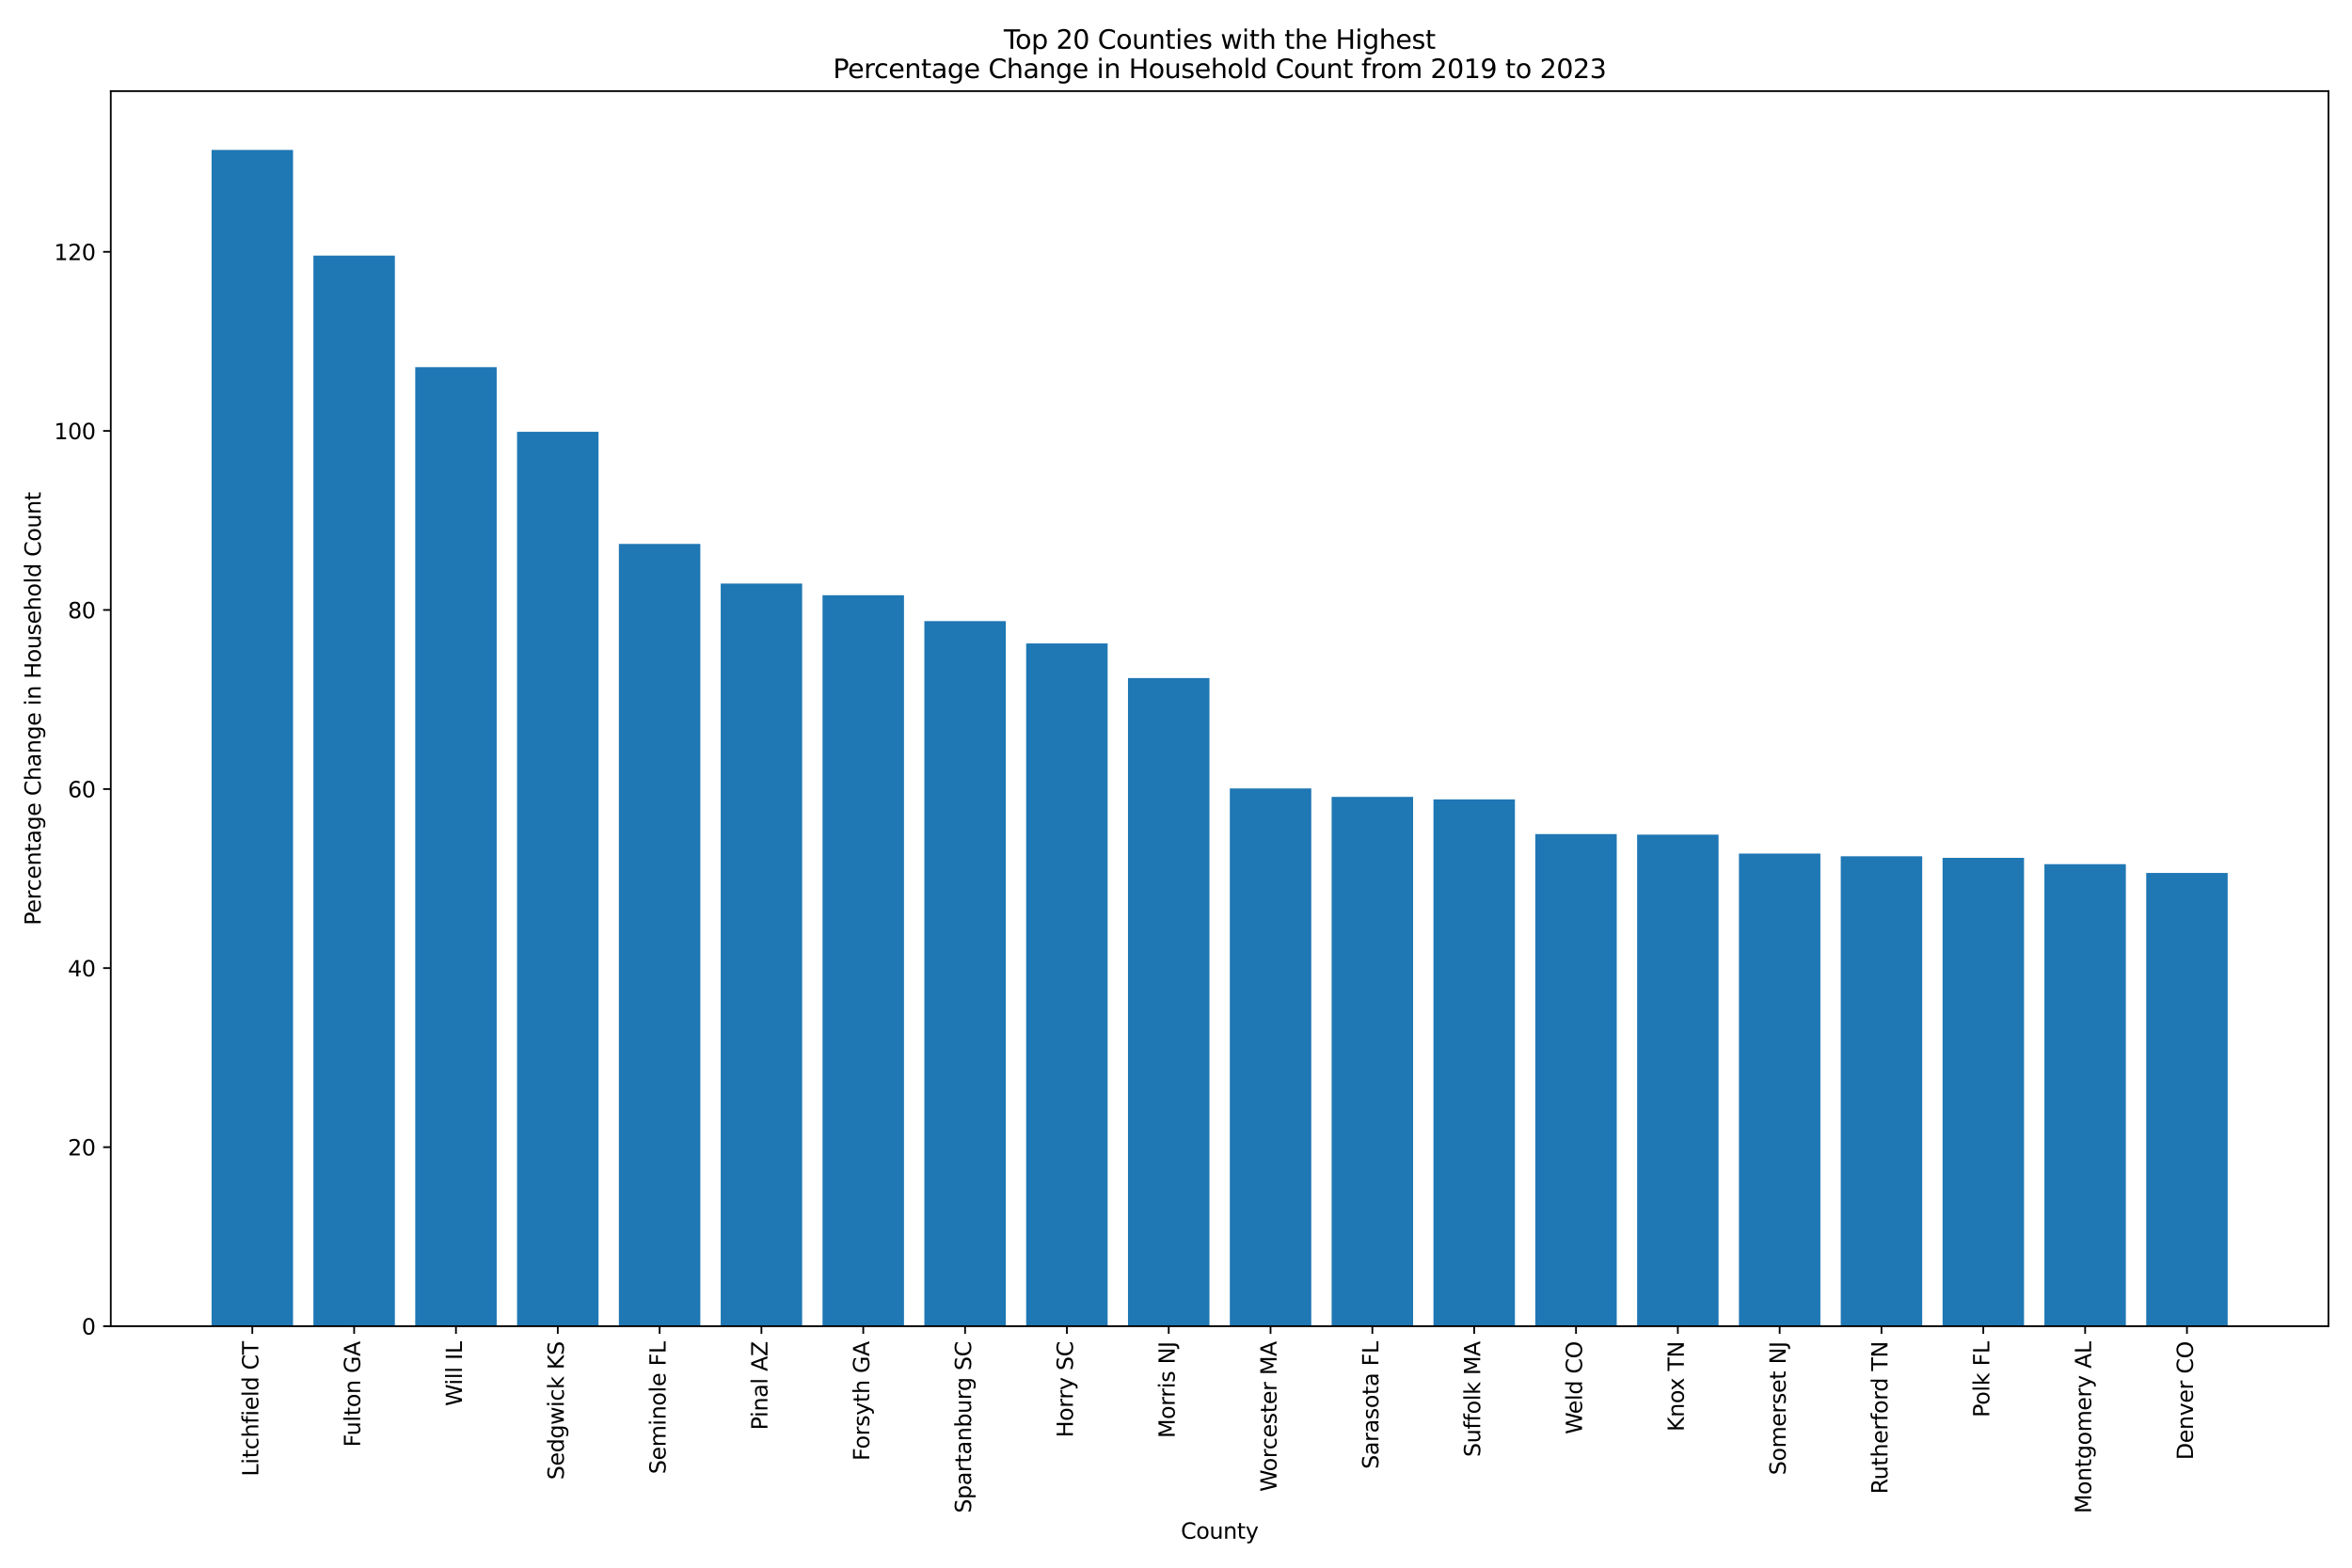 <?xml version="1.0" encoding="utf-8" standalone="no"?>
<!DOCTYPE svg PUBLIC "-//W3C//DTD SVG 1.1//EN"
  "http://www.w3.org/Graphics/SVG/1.1/DTD/svg11.dtd">
<svg xmlns:xlink="http://www.w3.org/1999/xlink" width="1080pt" height="720pt" viewBox="0 0 1080 720" xmlns="http://www.w3.org/2000/svg" version="1.1">
 <defs>
  <style type="text/css">*{stroke-linejoin: round; stroke-linecap: butt}</style>
 </defs>
 <g id="figure_1">
  <g id="patch_1">
   <path d="M 0 720 
L 1080 720 
L 1080 0 
L 0 0 
z
" style="fill: #ffffff"/>
  </g>
  <g id="axes_1">
   <g id="patch_2">
    <path d="M 50.87 609.1 
L 1069.2 609.1 
L 1069.2 41.856 
L 50.87 41.856 
z
" style="fill: #ffffff"/>
   </g>
   <g id="patch_3">
    <path d="M 97.158 609.1 
L 134.562 609.1 
L 134.562 68.868 
L 97.158 68.868 
z
" clip-path="url(#pe315d74589)" style="fill: #1f77b4"/>
   </g>
   <g id="patch_4">
    <path d="M 143.913 609.1 
L 181.317 609.1 
L 181.317 117.391 
L 143.913 117.391 
z
" clip-path="url(#pe315d74589)" style="fill: #1f77b4"/>
   </g>
   <g id="patch_5">
    <path d="M 190.668 609.1 
L 228.073 609.1 
L 228.073 168.632 
L 190.668 168.632 
z
" clip-path="url(#pe315d74589)" style="fill: #1f77b4"/>
   </g>
   <g id="patch_6">
    <path d="M 237.424 609.1 
L 274.828 609.1 
L 274.828 198.33 
L 237.424 198.33 
z
" clip-path="url(#pe315d74589)" style="fill: #1f77b4"/>
   </g>
   <g id="patch_7">
    <path d="M 284.179 609.1 
L 321.583 609.1 
L 321.583 249.808 
L 284.179 249.808 
z
" clip-path="url(#pe315d74589)" style="fill: #1f77b4"/>
   </g>
   <g id="patch_8">
    <path d="M 330.934 609.1 
L 368.338 609.1 
L 368.338 268.024 
L 330.934 268.024 
z
" clip-path="url(#pe315d74589)" style="fill: #1f77b4"/>
   </g>
   <g id="patch_9">
    <path d="M 377.689 609.1 
L 415.094 609.1 
L 415.094 273.37 
L 377.689 273.37 
z
" clip-path="url(#pe315d74589)" style="fill: #1f77b4"/>
   </g>
   <g id="patch_10">
    <path d="M 424.445 609.1 
L 461.849 609.1 
L 461.849 285.271 
L 424.445 285.271 
z
" clip-path="url(#pe315d74589)" style="fill: #1f77b4"/>
   </g>
   <g id="patch_11">
    <path d="M 471.2 609.1 
L 508.604 609.1 
L 508.604 295.519 
L 471.2 295.519 
z
" clip-path="url(#pe315d74589)" style="fill: #1f77b4"/>
   </g>
   <g id="patch_12">
    <path d="M 517.955 609.1 
L 555.359 609.1 
L 555.359 311.411 
L 517.955 311.411 
z
" clip-path="url(#pe315d74589)" style="fill: #1f77b4"/>
   </g>
   <g id="patch_13">
    <path d="M 564.711 609.1 
L 602.115 609.1 
L 602.115 362.107 
L 564.711 362.107 
z
" clip-path="url(#pe315d74589)" style="fill: #1f77b4"/>
   </g>
   <g id="patch_14">
    <path d="M 611.466 609.1 
L 648.87 609.1 
L 648.87 365.989 
L 611.466 365.989 
z
" clip-path="url(#pe315d74589)" style="fill: #1f77b4"/>
   </g>
   <g id="patch_15">
    <path d="M 658.221 609.1 
L 695.625 609.1 
L 695.625 367.143 
L 658.221 367.143 
z
" clip-path="url(#pe315d74589)" style="fill: #1f77b4"/>
   </g>
   <g id="patch_16">
    <path d="M 704.976 609.1 
L 742.381 609.1 
L 742.381 383.069 
L 704.976 383.069 
z
" clip-path="url(#pe315d74589)" style="fill: #1f77b4"/>
   </g>
   <g id="patch_17">
    <path d="M 751.732 609.1 
L 789.136 609.1 
L 789.136 383.336 
L 751.732 383.336 
z
" clip-path="url(#pe315d74589)" style="fill: #1f77b4"/>
   </g>
   <g id="patch_18">
    <path d="M 798.487 609.1 
L 835.891 609.1 
L 835.891 392.019 
L 798.487 392.019 
z
" clip-path="url(#pe315d74589)" style="fill: #1f77b4"/>
   </g>
   <g id="patch_19">
    <path d="M 845.242 609.1 
L 882.646 609.1 
L 882.646 393.271 
L 845.242 393.271 
z
" clip-path="url(#pe315d74589)" style="fill: #1f77b4"/>
   </g>
   <g id="patch_20">
    <path d="M 891.997 609.1 
L 929.402 609.1 
L 929.402 393.987 
L 891.997 393.987 
z
" clip-path="url(#pe315d74589)" style="fill: #1f77b4"/>
   </g>
   <g id="patch_21">
    <path d="M 938.753 609.1 
L 976.157 609.1 
L 976.157 396.89 
L 938.753 396.89 
z
" clip-path="url(#pe315d74589)" style="fill: #1f77b4"/>
   </g>
   <g id="patch_22">
    <path d="M 985.508 609.1 
L 1022.912 609.1 
L 1022.912 400.925 
L 985.508 400.925 
z
" clip-path="url(#pe315d74589)" style="fill: #1f77b4"/>
   </g>
   <g id="matplotlib.axis_1">
    <g id="xtick_1">
     <g id="line2d_1">
      <defs>
       <path id="m02a073039f" d="M 0 0 
L 0 3.5 
" style="stroke: #000000; stroke-width: 0.8"/>
      </defs>
      <g>
       <use xlink:href="#m02a073039f" x="115.86" y="609.1" style="stroke: #000000; stroke-width: 0.8"/>
      </g>
     </g>
     <g id="text_1">
      <!-- Litchfield CT -->
      <g transform="translate(118.619 678.053) rotate(-90) scale(0.1 -0.1)">
       <defs>
        <path id="DejaVuSans-4c" d="M 628 4666 
L 1259 4666 
L 1259 531 
L 3531 531 
L 3531 0 
L 628 0 
L 628 4666 
z
" transform="scale(0.016)"/>
        <path id="DejaVuSans-69" d="M 603 3500 
L 1178 3500 
L 1178 0 
L 603 0 
L 603 3500 
z
M 603 4863 
L 1178 4863 
L 1178 4134 
L 603 4134 
L 603 4863 
z
" transform="scale(0.016)"/>
        <path id="DejaVuSans-74" d="M 1172 4494 
L 1172 3500 
L 2356 3500 
L 2356 3053 
L 1172 3053 
L 1172 1153 
Q 1172 725 1289 603 
Q 1406 481 1766 481 
L 2356 481 
L 2356 0 
L 1766 0 
Q 1100 0 847 248 
Q 594 497 594 1153 
L 594 3053 
L 172 3053 
L 172 3500 
L 594 3500 
L 594 4494 
L 1172 4494 
z
" transform="scale(0.016)"/>
        <path id="DejaVuSans-63" d="M 3122 3366 
L 3122 2828 
Q 2878 2963 2633 3030 
Q 2388 3097 2138 3097 
Q 1578 3097 1268 2742 
Q 959 2388 959 1747 
Q 959 1106 1268 751 
Q 1578 397 2138 397 
Q 2388 397 2633 464 
Q 2878 531 3122 666 
L 3122 134 
Q 2881 22 2623 -34 
Q 2366 -91 2075 -91 
Q 1284 -91 818 406 
Q 353 903 353 1747 
Q 353 2603 823 3093 
Q 1294 3584 2113 3584 
Q 2378 3584 2631 3529 
Q 2884 3475 3122 3366 
z
" transform="scale(0.016)"/>
        <path id="DejaVuSans-68" d="M 3513 2113 
L 3513 0 
L 2938 0 
L 2938 2094 
Q 2938 2591 2744 2837 
Q 2550 3084 2163 3084 
Q 1697 3084 1428 2787 
Q 1159 2491 1159 1978 
L 1159 0 
L 581 0 
L 581 4863 
L 1159 4863 
L 1159 2956 
Q 1366 3272 1645 3428 
Q 1925 3584 2291 3584 
Q 2894 3584 3203 3211 
Q 3513 2838 3513 2113 
z
" transform="scale(0.016)"/>
        <path id="DejaVuSans-66" d="M 2375 4863 
L 2375 4384 
L 1825 4384 
Q 1516 4384 1395 4259 
Q 1275 4134 1275 3809 
L 1275 3500 
L 2222 3500 
L 2222 3053 
L 1275 3053 
L 1275 0 
L 697 0 
L 697 3053 
L 147 3053 
L 147 3500 
L 697 3500 
L 697 3744 
Q 697 4328 969 4595 
Q 1241 4863 1831 4863 
L 2375 4863 
z
" transform="scale(0.016)"/>
        <path id="DejaVuSans-65" d="M 3597 1894 
L 3597 1613 
L 953 1613 
Q 991 1019 1311 708 
Q 1631 397 2203 397 
Q 2534 397 2845 478 
Q 3156 559 3463 722 
L 3463 178 
Q 3153 47 2828 -22 
Q 2503 -91 2169 -91 
Q 1331 -91 842 396 
Q 353 884 353 1716 
Q 353 2575 817 3079 
Q 1281 3584 2069 3584 
Q 2775 3584 3186 3129 
Q 3597 2675 3597 1894 
z
M 3022 2063 
Q 3016 2534 2758 2815 
Q 2500 3097 2075 3097 
Q 1594 3097 1305 2825 
Q 1016 2553 972 2059 
L 3022 2063 
z
" transform="scale(0.016)"/>
        <path id="DejaVuSans-6c" d="M 603 4863 
L 1178 4863 
L 1178 0 
L 603 0 
L 603 4863 
z
" transform="scale(0.016)"/>
        <path id="DejaVuSans-64" d="M 2906 2969 
L 2906 4863 
L 3481 4863 
L 3481 0 
L 2906 0 
L 2906 525 
Q 2725 213 2448 61 
Q 2172 -91 1784 -91 
Q 1150 -91 751 415 
Q 353 922 353 1747 
Q 353 2572 751 3078 
Q 1150 3584 1784 3584 
Q 2172 3584 2448 3432 
Q 2725 3281 2906 2969 
z
M 947 1747 
Q 947 1113 1208 752 
Q 1469 391 1925 391 
Q 2381 391 2643 752 
Q 2906 1113 2906 1747 
Q 2906 2381 2643 2742 
Q 2381 3103 1925 3103 
Q 1469 3103 1208 2742 
Q 947 2381 947 1747 
z
" transform="scale(0.016)"/>
        <path id="DejaVuSans-20" transform="scale(0.016)"/>
        <path id="DejaVuSans-43" d="M 4122 4306 
L 4122 3641 
Q 3803 3938 3442 4084 
Q 3081 4231 2675 4231 
Q 1875 4231 1450 3742 
Q 1025 3253 1025 2328 
Q 1025 1406 1450 917 
Q 1875 428 2675 428 
Q 3081 428 3442 575 
Q 3803 722 4122 1019 
L 4122 359 
Q 3791 134 3420 21 
Q 3050 -91 2638 -91 
Q 1578 -91 968 557 
Q 359 1206 359 2328 
Q 359 3453 968 4101 
Q 1578 4750 2638 4750 
Q 3056 4750 3426 4639 
Q 3797 4528 4122 4306 
z
" transform="scale(0.016)"/>
        <path id="DejaVuSans-54" d="M -19 4666 
L 3928 4666 
L 3928 4134 
L 2272 4134 
L 2272 0 
L 1638 0 
L 1638 4134 
L -19 4134 
L -19 4666 
z
" transform="scale(0.016)"/>
       </defs>
       <use xlink:href="#DejaVuSans-4c"/>
       <use xlink:href="#DejaVuSans-69" transform="translate(55.713 0)"/>
       <use xlink:href="#DejaVuSans-74" transform="translate(83.496 0)"/>
       <use xlink:href="#DejaVuSans-63" transform="translate(122.705 0)"/>
       <use xlink:href="#DejaVuSans-68" transform="translate(177.686 0)"/>
       <use xlink:href="#DejaVuSans-66" transform="translate(241.064 0)"/>
       <use xlink:href="#DejaVuSans-69" transform="translate(276.27 0)"/>
       <use xlink:href="#DejaVuSans-65" transform="translate(304.053 0)"/>
       <use xlink:href="#DejaVuSans-6c" transform="translate(365.576 0)"/>
       <use xlink:href="#DejaVuSans-64" transform="translate(393.359 0)"/>
       <use xlink:href="#DejaVuSans-20" transform="translate(456.836 0)"/>
       <use xlink:href="#DejaVuSans-43" transform="translate(488.623 0)"/>
       <use xlink:href="#DejaVuSans-54" transform="translate(558.447 0)"/>
      </g>
     </g>
    </g>
    <g id="xtick_2">
     <g id="line2d_2">
      <g>
       <use xlink:href="#m02a073039f" x="162.615" y="609.1" style="stroke: #000000; stroke-width: 0.8"/>
      </g>
     </g>
     <g id="text_2">
      <!-- Fulton GA -->
      <g transform="translate(165.374 664.561) rotate(-90) scale(0.1 -0.1)">
       <defs>
        <path id="DejaVuSans-46" d="M 628 4666 
L 3309 4666 
L 3309 4134 
L 1259 4134 
L 1259 2759 
L 3109 2759 
L 3109 2228 
L 1259 2228 
L 1259 0 
L 628 0 
L 628 4666 
z
" transform="scale(0.016)"/>
        <path id="DejaVuSans-75" d="M 544 1381 
L 544 3500 
L 1119 3500 
L 1119 1403 
Q 1119 906 1312 657 
Q 1506 409 1894 409 
Q 2359 409 2629 706 
Q 2900 1003 2900 1516 
L 2900 3500 
L 3475 3500 
L 3475 0 
L 2900 0 
L 2900 538 
Q 2691 219 2414 64 
Q 2138 -91 1772 -91 
Q 1169 -91 856 284 
Q 544 659 544 1381 
z
M 1991 3584 
L 1991 3584 
z
" transform="scale(0.016)"/>
        <path id="DejaVuSans-6f" d="M 1959 3097 
Q 1497 3097 1228 2736 
Q 959 2375 959 1747 
Q 959 1119 1226 758 
Q 1494 397 1959 397 
Q 2419 397 2687 759 
Q 2956 1122 2956 1747 
Q 2956 2369 2687 2733 
Q 2419 3097 1959 3097 
z
M 1959 3584 
Q 2709 3584 3137 3096 
Q 3566 2609 3566 1747 
Q 3566 888 3137 398 
Q 2709 -91 1959 -91 
Q 1206 -91 779 398 
Q 353 888 353 1747 
Q 353 2609 779 3096 
Q 1206 3584 1959 3584 
z
" transform="scale(0.016)"/>
        <path id="DejaVuSans-6e" d="M 3513 2113 
L 3513 0 
L 2938 0 
L 2938 2094 
Q 2938 2591 2744 2837 
Q 2550 3084 2163 3084 
Q 1697 3084 1428 2787 
Q 1159 2491 1159 1978 
L 1159 0 
L 581 0 
L 581 3500 
L 1159 3500 
L 1159 2956 
Q 1366 3272 1645 3428 
Q 1925 3584 2291 3584 
Q 2894 3584 3203 3211 
Q 3513 2838 3513 2113 
z
" transform="scale(0.016)"/>
        <path id="DejaVuSans-47" d="M 3809 666 
L 3809 1919 
L 2778 1919 
L 2778 2438 
L 4434 2438 
L 4434 434 
Q 4069 175 3628 42 
Q 3188 -91 2688 -91 
Q 1594 -91 976 548 
Q 359 1188 359 2328 
Q 359 3472 976 4111 
Q 1594 4750 2688 4750 
Q 3144 4750 3555 4637 
Q 3966 4525 4313 4306 
L 4313 3634 
Q 3963 3931 3569 4081 
Q 3175 4231 2741 4231 
Q 1884 4231 1454 3753 
Q 1025 3275 1025 2328 
Q 1025 1384 1454 906 
Q 1884 428 2741 428 
Q 3075 428 3337 486 
Q 3600 544 3809 666 
z
" transform="scale(0.016)"/>
        <path id="DejaVuSans-41" d="M 2188 4044 
L 1331 1722 
L 3047 1722 
L 2188 4044 
z
M 1831 4666 
L 2547 4666 
L 4325 0 
L 3669 0 
L 3244 1197 
L 1141 1197 
L 716 0 
L 50 0 
L 1831 4666 
z
" transform="scale(0.016)"/>
       </defs>
       <use xlink:href="#DejaVuSans-46"/>
       <use xlink:href="#DejaVuSans-75" transform="translate(52.02 0)"/>
       <use xlink:href="#DejaVuSans-6c" transform="translate(115.398 0)"/>
       <use xlink:href="#DejaVuSans-74" transform="translate(143.182 0)"/>
       <use xlink:href="#DejaVuSans-6f" transform="translate(182.391 0)"/>
       <use xlink:href="#DejaVuSans-6e" transform="translate(243.572 0)"/>
       <use xlink:href="#DejaVuSans-20" transform="translate(306.951 0)"/>
       <use xlink:href="#DejaVuSans-47" transform="translate(338.738 0)"/>
       <use xlink:href="#DejaVuSans-41" transform="translate(416.229 0)"/>
      </g>
     </g>
    </g>
    <g id="xtick_3">
     <g id="line2d_3">
      <g>
       <use xlink:href="#m02a073039f" x="209.37" y="609.1" style="stroke: #000000; stroke-width: 0.8"/>
      </g>
     </g>
     <g id="text_3">
      <!-- Will IL -->
      <g transform="translate(212.13 645.797) rotate(-90) scale(0.1 -0.1)">
       <defs>
        <path id="DejaVuSans-57" d="M 213 4666 
L 850 4666 
L 1831 722 
L 2809 4666 
L 3519 4666 
L 4500 722 
L 5478 4666 
L 6119 4666 
L 4947 0 
L 4153 0 
L 3169 4050 
L 2175 0 
L 1381 0 
L 213 4666 
z
" transform="scale(0.016)"/>
        <path id="DejaVuSans-49" d="M 628 4666 
L 1259 4666 
L 1259 0 
L 628 0 
L 628 4666 
z
" transform="scale(0.016)"/>
       </defs>
       <use xlink:href="#DejaVuSans-57"/>
       <use xlink:href="#DejaVuSans-69" transform="translate(96.627 0)"/>
       <use xlink:href="#DejaVuSans-6c" transform="translate(124.41 0)"/>
       <use xlink:href="#DejaVuSans-6c" transform="translate(152.193 0)"/>
       <use xlink:href="#DejaVuSans-20" transform="translate(179.977 0)"/>
       <use xlink:href="#DejaVuSans-49" transform="translate(211.764 0)"/>
       <use xlink:href="#DejaVuSans-4c" transform="translate(241.256 0)"/>
      </g>
     </g>
    </g>
    <g id="xtick_4">
     <g id="line2d_4">
      <g>
       <use xlink:href="#m02a073039f" x="256.126" y="609.1" style="stroke: #000000; stroke-width: 0.8"/>
      </g>
     </g>
     <g id="text_4">
      <!-- Sedgwick KS -->
      <g transform="translate(258.885 679.628) rotate(-90) scale(0.1 -0.1)">
       <defs>
        <path id="DejaVuSans-53" d="M 3425 4513 
L 3425 3897 
Q 3066 4069 2747 4153 
Q 2428 4238 2131 4238 
Q 1616 4238 1336 4038 
Q 1056 3838 1056 3469 
Q 1056 3159 1242 3001 
Q 1428 2844 1947 2747 
L 2328 2669 
Q 3034 2534 3370 2195 
Q 3706 1856 3706 1288 
Q 3706 609 3251 259 
Q 2797 -91 1919 -91 
Q 1588 -91 1214 -16 
Q 841 59 441 206 
L 441 856 
Q 825 641 1194 531 
Q 1563 422 1919 422 
Q 2459 422 2753 634 
Q 3047 847 3047 1241 
Q 3047 1584 2836 1778 
Q 2625 1972 2144 2069 
L 1759 2144 
Q 1053 2284 737 2584 
Q 422 2884 422 3419 
Q 422 4038 858 4394 
Q 1294 4750 2059 4750 
Q 2388 4750 2728 4690 
Q 3069 4631 3425 4513 
z
" transform="scale(0.016)"/>
        <path id="DejaVuSans-67" d="M 2906 1791 
Q 2906 2416 2648 2759 
Q 2391 3103 1925 3103 
Q 1463 3103 1205 2759 
Q 947 2416 947 1791 
Q 947 1169 1205 825 
Q 1463 481 1925 481 
Q 2391 481 2648 825 
Q 2906 1169 2906 1791 
z
M 3481 434 
Q 3481 -459 3084 -895 
Q 2688 -1331 1869 -1331 
Q 1566 -1331 1297 -1286 
Q 1028 -1241 775 -1147 
L 775 -588 
Q 1028 -725 1275 -790 
Q 1522 -856 1778 -856 
Q 2344 -856 2625 -561 
Q 2906 -266 2906 331 
L 2906 616 
Q 2728 306 2450 153 
Q 2172 0 1784 0 
Q 1141 0 747 490 
Q 353 981 353 1791 
Q 353 2603 747 3093 
Q 1141 3584 1784 3584 
Q 2172 3584 2450 3431 
Q 2728 3278 2906 2969 
L 2906 3500 
L 3481 3500 
L 3481 434 
z
" transform="scale(0.016)"/>
        <path id="DejaVuSans-77" d="M 269 3500 
L 844 3500 
L 1563 769 
L 2278 3500 
L 2956 3500 
L 3675 769 
L 4391 3500 
L 4966 3500 
L 4050 0 
L 3372 0 
L 2619 2869 
L 1863 0 
L 1184 0 
L 269 3500 
z
" transform="scale(0.016)"/>
        <path id="DejaVuSans-6b" d="M 581 4863 
L 1159 4863 
L 1159 1991 
L 2875 3500 
L 3609 3500 
L 1753 1863 
L 3688 0 
L 2938 0 
L 1159 1709 
L 1159 0 
L 581 0 
L 581 4863 
z
" transform="scale(0.016)"/>
        <path id="DejaVuSans-4b" d="M 628 4666 
L 1259 4666 
L 1259 2694 
L 3353 4666 
L 4166 4666 
L 1850 2491 
L 4331 0 
L 3500 0 
L 1259 2247 
L 1259 0 
L 628 0 
L 628 4666 
z
" transform="scale(0.016)"/>
       </defs>
       <use xlink:href="#DejaVuSans-53"/>
       <use xlink:href="#DejaVuSans-65" transform="translate(63.477 0)"/>
       <use xlink:href="#DejaVuSans-64" transform="translate(125 0)"/>
       <use xlink:href="#DejaVuSans-67" transform="translate(188.477 0)"/>
       <use xlink:href="#DejaVuSans-77" transform="translate(251.953 0)"/>
       <use xlink:href="#DejaVuSans-69" transform="translate(333.74 0)"/>
       <use xlink:href="#DejaVuSans-63" transform="translate(361.523 0)"/>
       <use xlink:href="#DejaVuSans-6b" transform="translate(416.504 0)"/>
       <use xlink:href="#DejaVuSans-20" transform="translate(474.414 0)"/>
       <use xlink:href="#DejaVuSans-4b" transform="translate(506.201 0)"/>
       <use xlink:href="#DejaVuSans-53" transform="translate(571.777 0)"/>
      </g>
     </g>
    </g>
    <g id="xtick_5">
     <g id="line2d_5">
      <g>
       <use xlink:href="#m02a073039f" x="302.881" y="609.1" style="stroke: #000000; stroke-width: 0.8"/>
      </g>
     </g>
     <g id="text_5">
      <!-- Seminole FL -->
      <g transform="translate(305.64 677.009) rotate(-90) scale(0.1 -0.1)">
       <defs>
        <path id="DejaVuSans-6d" d="M 3328 2828 
Q 3544 3216 3844 3400 
Q 4144 3584 4550 3584 
Q 5097 3584 5394 3201 
Q 5691 2819 5691 2113 
L 5691 0 
L 5113 0 
L 5113 2094 
Q 5113 2597 4934 2840 
Q 4756 3084 4391 3084 
Q 3944 3084 3684 2787 
Q 3425 2491 3425 1978 
L 3425 0 
L 2847 0 
L 2847 2094 
Q 2847 2600 2669 2842 
Q 2491 3084 2119 3084 
Q 1678 3084 1418 2786 
Q 1159 2488 1159 1978 
L 1159 0 
L 581 0 
L 581 3500 
L 1159 3500 
L 1159 2956 
Q 1356 3278 1631 3431 
Q 1906 3584 2284 3584 
Q 2666 3584 2933 3390 
Q 3200 3197 3328 2828 
z
" transform="scale(0.016)"/>
       </defs>
       <use xlink:href="#DejaVuSans-53"/>
       <use xlink:href="#DejaVuSans-65" transform="translate(63.477 0)"/>
       <use xlink:href="#DejaVuSans-6d" transform="translate(125 0)"/>
       <use xlink:href="#DejaVuSans-69" transform="translate(222.412 0)"/>
       <use xlink:href="#DejaVuSans-6e" transform="translate(250.195 0)"/>
       <use xlink:href="#DejaVuSans-6f" transform="translate(313.574 0)"/>
       <use xlink:href="#DejaVuSans-6c" transform="translate(374.756 0)"/>
       <use xlink:href="#DejaVuSans-65" transform="translate(402.539 0)"/>
       <use xlink:href="#DejaVuSans-20" transform="translate(464.062 0)"/>
       <use xlink:href="#DejaVuSans-46" transform="translate(495.85 0)"/>
       <use xlink:href="#DejaVuSans-4c" transform="translate(553.369 0)"/>
      </g>
     </g>
    </g>
    <g id="xtick_6">
     <g id="line2d_6">
      <g>
       <use xlink:href="#m02a073039f" x="349.636" y="609.1" style="stroke: #000000; stroke-width: 0.8"/>
      </g>
     </g>
     <g id="text_6">
      <!-- Pinal AZ -->
      <g transform="translate(352.396 656.795) rotate(-90) scale(0.1 -0.1)">
       <defs>
        <path id="DejaVuSans-50" d="M 1259 4147 
L 1259 2394 
L 2053 2394 
Q 2494 2394 2734 2622 
Q 2975 2850 2975 3272 
Q 2975 3691 2734 3919 
Q 2494 4147 2053 4147 
L 1259 4147 
z
M 628 4666 
L 2053 4666 
Q 2838 4666 3239 4311 
Q 3641 3956 3641 3272 
Q 3641 2581 3239 2228 
Q 2838 1875 2053 1875 
L 1259 1875 
L 1259 0 
L 628 0 
L 628 4666 
z
" transform="scale(0.016)"/>
        <path id="DejaVuSans-61" d="M 2194 1759 
Q 1497 1759 1228 1600 
Q 959 1441 959 1056 
Q 959 750 1161 570 
Q 1363 391 1709 391 
Q 2188 391 2477 730 
Q 2766 1069 2766 1631 
L 2766 1759 
L 2194 1759 
z
M 3341 1997 
L 3341 0 
L 2766 0 
L 2766 531 
Q 2569 213 2275 61 
Q 1981 -91 1556 -91 
Q 1019 -91 701 211 
Q 384 513 384 1019 
Q 384 1609 779 1909 
Q 1175 2209 1959 2209 
L 2766 2209 
L 2766 2266 
Q 2766 2663 2505 2880 
Q 2244 3097 1772 3097 
Q 1472 3097 1187 3025 
Q 903 2953 641 2809 
L 641 3341 
Q 956 3463 1253 3523 
Q 1550 3584 1831 3584 
Q 2591 3584 2966 3190 
Q 3341 2797 3341 1997 
z
" transform="scale(0.016)"/>
        <path id="DejaVuSans-5a" d="M 359 4666 
L 4025 4666 
L 4025 4184 
L 1075 531 
L 4097 531 
L 4097 0 
L 288 0 
L 288 481 
L 3238 4134 
L 359 4134 
L 359 4666 
z
" transform="scale(0.016)"/>
       </defs>
       <use xlink:href="#DejaVuSans-50"/>
       <use xlink:href="#DejaVuSans-69" transform="translate(58.053 0)"/>
       <use xlink:href="#DejaVuSans-6e" transform="translate(85.836 0)"/>
       <use xlink:href="#DejaVuSans-61" transform="translate(149.215 0)"/>
       <use xlink:href="#DejaVuSans-6c" transform="translate(210.494 0)"/>
       <use xlink:href="#DejaVuSans-20" transform="translate(238.277 0)"/>
       <use xlink:href="#DejaVuSans-41" transform="translate(270.064 0)"/>
       <use xlink:href="#DejaVuSans-5a" transform="translate(338.473 0)"/>
      </g>
     </g>
    </g>
    <g id="xtick_7">
     <g id="line2d_7">
      <g>
       <use xlink:href="#m02a073039f" x="396.392" y="609.1" style="stroke: #000000; stroke-width: 0.8"/>
      </g>
     </g>
     <g id="text_7">
      <!-- Forsyth GA -->
      <g transform="translate(399.151 670.872) rotate(-90) scale(0.1 -0.1)">
       <defs>
        <path id="DejaVuSans-72" d="M 2631 2963 
Q 2534 3019 2420 3045 
Q 2306 3072 2169 3072 
Q 1681 3072 1420 2755 
Q 1159 2438 1159 1844 
L 1159 0 
L 581 0 
L 581 3500 
L 1159 3500 
L 1159 2956 
Q 1341 3275 1631 3429 
Q 1922 3584 2338 3584 
Q 2397 3584 2469 3576 
Q 2541 3569 2628 3553 
L 2631 2963 
z
" transform="scale(0.016)"/>
        <path id="DejaVuSans-73" d="M 2834 3397 
L 2834 2853 
Q 2591 2978 2328 3040 
Q 2066 3103 1784 3103 
Q 1356 3103 1142 2972 
Q 928 2841 928 2578 
Q 928 2378 1081 2264 
Q 1234 2150 1697 2047 
L 1894 2003 
Q 2506 1872 2764 1633 
Q 3022 1394 3022 966 
Q 3022 478 2636 193 
Q 2250 -91 1575 -91 
Q 1294 -91 989 -36 
Q 684 19 347 128 
L 347 722 
Q 666 556 975 473 
Q 1284 391 1588 391 
Q 1994 391 2212 530 
Q 2431 669 2431 922 
Q 2431 1156 2273 1281 
Q 2116 1406 1581 1522 
L 1381 1569 
Q 847 1681 609 1914 
Q 372 2147 372 2553 
Q 372 3047 722 3315 
Q 1072 3584 1716 3584 
Q 2034 3584 2315 3537 
Q 2597 3491 2834 3397 
z
" transform="scale(0.016)"/>
        <path id="DejaVuSans-79" d="M 2059 -325 
Q 1816 -950 1584 -1140 
Q 1353 -1331 966 -1331 
L 506 -1331 
L 506 -850 
L 844 -850 
Q 1081 -850 1212 -737 
Q 1344 -625 1503 -206 
L 1606 56 
L 191 3500 
L 800 3500 
L 1894 763 
L 2988 3500 
L 3597 3500 
L 2059 -325 
z
" transform="scale(0.016)"/>
       </defs>
       <use xlink:href="#DejaVuSans-46"/>
       <use xlink:href="#DejaVuSans-6f" transform="translate(53.895 0)"/>
       <use xlink:href="#DejaVuSans-72" transform="translate(115.076 0)"/>
       <use xlink:href="#DejaVuSans-73" transform="translate(156.189 0)"/>
       <use xlink:href="#DejaVuSans-79" transform="translate(208.289 0)"/>
       <use xlink:href="#DejaVuSans-74" transform="translate(267.469 0)"/>
       <use xlink:href="#DejaVuSans-68" transform="translate(306.678 0)"/>
       <use xlink:href="#DejaVuSans-20" transform="translate(370.057 0)"/>
       <use xlink:href="#DejaVuSans-47" transform="translate(401.844 0)"/>
       <use xlink:href="#DejaVuSans-41" transform="translate(479.334 0)"/>
      </g>
     </g>
    </g>
    <g id="xtick_8">
     <g id="line2d_8">
      <g>
       <use xlink:href="#m02a073039f" x="443.147" y="609.1" style="stroke: #000000; stroke-width: 0.8"/>
      </g>
     </g>
     <g id="text_8">
      <!-- Spartanburg SC -->
      <g transform="translate(445.906 694.902) rotate(-90) scale(0.1 -0.1)">
       <defs>
        <path id="DejaVuSans-70" d="M 1159 525 
L 1159 -1331 
L 581 -1331 
L 581 3500 
L 1159 3500 
L 1159 2969 
Q 1341 3281 1617 3432 
Q 1894 3584 2278 3584 
Q 2916 3584 3314 3078 
Q 3713 2572 3713 1747 
Q 3713 922 3314 415 
Q 2916 -91 2278 -91 
Q 1894 -91 1617 61 
Q 1341 213 1159 525 
z
M 3116 1747 
Q 3116 2381 2855 2742 
Q 2594 3103 2138 3103 
Q 1681 3103 1420 2742 
Q 1159 2381 1159 1747 
Q 1159 1113 1420 752 
Q 1681 391 2138 391 
Q 2594 391 2855 752 
Q 3116 1113 3116 1747 
z
" transform="scale(0.016)"/>
        <path id="DejaVuSans-62" d="M 3116 1747 
Q 3116 2381 2855 2742 
Q 2594 3103 2138 3103 
Q 1681 3103 1420 2742 
Q 1159 2381 1159 1747 
Q 1159 1113 1420 752 
Q 1681 391 2138 391 
Q 2594 391 2855 752 
Q 3116 1113 3116 1747 
z
M 1159 2969 
Q 1341 3281 1617 3432 
Q 1894 3584 2278 3584 
Q 2916 3584 3314 3078 
Q 3713 2572 3713 1747 
Q 3713 922 3314 415 
Q 2916 -91 2278 -91 
Q 1894 -91 1617 61 
Q 1341 213 1159 525 
L 1159 0 
L 581 0 
L 581 4863 
L 1159 4863 
L 1159 2969 
z
" transform="scale(0.016)"/>
       </defs>
       <use xlink:href="#DejaVuSans-53"/>
       <use xlink:href="#DejaVuSans-70" transform="translate(63.477 0)"/>
       <use xlink:href="#DejaVuSans-61" transform="translate(126.953 0)"/>
       <use xlink:href="#DejaVuSans-72" transform="translate(188.232 0)"/>
       <use xlink:href="#DejaVuSans-74" transform="translate(229.346 0)"/>
       <use xlink:href="#DejaVuSans-61" transform="translate(268.555 0)"/>
       <use xlink:href="#DejaVuSans-6e" transform="translate(329.834 0)"/>
       <use xlink:href="#DejaVuSans-62" transform="translate(393.213 0)"/>
       <use xlink:href="#DejaVuSans-75" transform="translate(456.689 0)"/>
       <use xlink:href="#DejaVuSans-72" transform="translate(520.068 0)"/>
       <use xlink:href="#DejaVuSans-67" transform="translate(559.432 0)"/>
       <use xlink:href="#DejaVuSans-20" transform="translate(622.908 0)"/>
       <use xlink:href="#DejaVuSans-53" transform="translate(654.695 0)"/>
       <use xlink:href="#DejaVuSans-43" transform="translate(718.172 0)"/>
      </g>
     </g>
    </g>
    <g id="xtick_9">
     <g id="line2d_9">
      <g>
       <use xlink:href="#m02a073039f" x="489.902" y="609.1" style="stroke: #000000; stroke-width: 0.8"/>
      </g>
     </g>
     <g id="text_9">
      <!-- Horry SC -->
      <g transform="translate(492.661 660.214) rotate(-90) scale(0.1 -0.1)">
       <defs>
        <path id="DejaVuSans-48" d="M 628 4666 
L 1259 4666 
L 1259 2753 
L 3553 2753 
L 3553 4666 
L 4184 4666 
L 4184 0 
L 3553 0 
L 3553 2222 
L 1259 2222 
L 1259 0 
L 628 0 
L 628 4666 
z
" transform="scale(0.016)"/>
       </defs>
       <use xlink:href="#DejaVuSans-48"/>
       <use xlink:href="#DejaVuSans-6f" transform="translate(75.195 0)"/>
       <use xlink:href="#DejaVuSans-72" transform="translate(136.377 0)"/>
       <use xlink:href="#DejaVuSans-72" transform="translate(175.74 0)"/>
       <use xlink:href="#DejaVuSans-79" transform="translate(216.854 0)"/>
       <use xlink:href="#DejaVuSans-20" transform="translate(276.033 0)"/>
       <use xlink:href="#DejaVuSans-53" transform="translate(307.82 0)"/>
       <use xlink:href="#DejaVuSans-43" transform="translate(371.297 0)"/>
      </g>
     </g>
    </g>
    <g id="xtick_10">
     <g id="line2d_10">
      <g>
       <use xlink:href="#m02a073039f" x="536.657" y="609.1" style="stroke: #000000; stroke-width: 0.8"/>
      </g>
     </g>
     <g id="text_10">
      <!-- Morris NJ -->
      <g transform="translate(539.417 660.491) rotate(-90) scale(0.1 -0.1)">
       <defs>
        <path id="DejaVuSans-4d" d="M 628 4666 
L 1569 4666 
L 2759 1491 
L 3956 4666 
L 4897 4666 
L 4897 0 
L 4281 0 
L 4281 4097 
L 3078 897 
L 2444 897 
L 1241 4097 
L 1241 0 
L 628 0 
L 628 4666 
z
" transform="scale(0.016)"/>
        <path id="DejaVuSans-4e" d="M 628 4666 
L 1478 4666 
L 3547 763 
L 3547 4666 
L 4159 4666 
L 4159 0 
L 3309 0 
L 1241 3903 
L 1241 0 
L 628 0 
L 628 4666 
z
" transform="scale(0.016)"/>
        <path id="DejaVuSans-4a" d="M 628 4666 
L 1259 4666 
L 1259 325 
Q 1259 -519 939 -900 
Q 619 -1281 -91 -1281 
L -331 -1281 
L -331 -750 
L -134 -750 
Q 284 -750 456 -515 
Q 628 -281 628 325 
L 628 4666 
z
" transform="scale(0.016)"/>
       </defs>
       <use xlink:href="#DejaVuSans-4d"/>
       <use xlink:href="#DejaVuSans-6f" transform="translate(86.279 0)"/>
       <use xlink:href="#DejaVuSans-72" transform="translate(147.461 0)"/>
       <use xlink:href="#DejaVuSans-72" transform="translate(186.824 0)"/>
       <use xlink:href="#DejaVuSans-69" transform="translate(227.938 0)"/>
       <use xlink:href="#DejaVuSans-73" transform="translate(255.721 0)"/>
       <use xlink:href="#DejaVuSans-20" transform="translate(307.82 0)"/>
       <use xlink:href="#DejaVuSans-4e" transform="translate(339.607 0)"/>
       <use xlink:href="#DejaVuSans-4a" transform="translate(414.412 0)"/>
      </g>
     </g>
    </g>
    <g id="xtick_11">
     <g id="line2d_11">
      <g>
       <use xlink:href="#m02a073039f" x="583.413" y="609.1" style="stroke: #000000; stroke-width: 0.8"/>
      </g>
     </g>
     <g id="text_11">
      <!-- Worcester MA -->
      <g transform="translate(586.172 685.097) rotate(-90) scale(0.1 -0.1)">
       <use xlink:href="#DejaVuSans-57"/>
       <use xlink:href="#DejaVuSans-6f" transform="translate(93.002 0)"/>
       <use xlink:href="#DejaVuSans-72" transform="translate(154.184 0)"/>
       <use xlink:href="#DejaVuSans-63" transform="translate(193.047 0)"/>
       <use xlink:href="#DejaVuSans-65" transform="translate(248.027 0)"/>
       <use xlink:href="#DejaVuSans-73" transform="translate(309.551 0)"/>
       <use xlink:href="#DejaVuSans-74" transform="translate(361.65 0)"/>
       <use xlink:href="#DejaVuSans-65" transform="translate(400.859 0)"/>
       <use xlink:href="#DejaVuSans-72" transform="translate(462.383 0)"/>
       <use xlink:href="#DejaVuSans-20" transform="translate(503.496 0)"/>
       <use xlink:href="#DejaVuSans-4d" transform="translate(535.283 0)"/>
       <use xlink:href="#DejaVuSans-41" transform="translate(621.562 0)"/>
      </g>
     </g>
    </g>
    <g id="xtick_12">
     <g id="line2d_12">
      <g>
       <use xlink:href="#m02a073039f" x="630.168" y="609.1" style="stroke: #000000; stroke-width: 0.8"/>
      </g>
     </g>
     <g id="text_12">
      <!-- Sarasota FL -->
      <g transform="translate(632.927 674.694) rotate(-90) scale(0.1 -0.1)">
       <use xlink:href="#DejaVuSans-53"/>
       <use xlink:href="#DejaVuSans-61" transform="translate(63.477 0)"/>
       <use xlink:href="#DejaVuSans-72" transform="translate(124.756 0)"/>
       <use xlink:href="#DejaVuSans-61" transform="translate(165.869 0)"/>
       <use xlink:href="#DejaVuSans-73" transform="translate(227.148 0)"/>
       <use xlink:href="#DejaVuSans-6f" transform="translate(279.248 0)"/>
       <use xlink:href="#DejaVuSans-74" transform="translate(340.43 0)"/>
       <use xlink:href="#DejaVuSans-61" transform="translate(379.639 0)"/>
       <use xlink:href="#DejaVuSans-20" transform="translate(440.918 0)"/>
       <use xlink:href="#DejaVuSans-46" transform="translate(472.705 0)"/>
       <use xlink:href="#DejaVuSans-4c" transform="translate(530.225 0)"/>
      </g>
     </g>
    </g>
    <g id="xtick_13">
     <g id="line2d_13">
      <g>
       <use xlink:href="#m02a073039f" x="676.923" y="609.1" style="stroke: #000000; stroke-width: 0.8"/>
      </g>
     </g>
     <g id="text_13">
      <!-- Suffolk MA -->
      <g transform="translate(679.683 669.161) rotate(-90) scale(0.1 -0.1)">
       <use xlink:href="#DejaVuSans-53"/>
       <use xlink:href="#DejaVuSans-75" transform="translate(63.477 0)"/>
       <use xlink:href="#DejaVuSans-66" transform="translate(126.855 0)"/>
       <use xlink:href="#DejaVuSans-66" transform="translate(162.061 0)"/>
       <use xlink:href="#DejaVuSans-6f" transform="translate(197.266 0)"/>
       <use xlink:href="#DejaVuSans-6c" transform="translate(258.447 0)"/>
       <use xlink:href="#DejaVuSans-6b" transform="translate(286.23 0)"/>
       <use xlink:href="#DejaVuSans-20" transform="translate(344.141 0)"/>
       <use xlink:href="#DejaVuSans-4d" transform="translate(375.928 0)"/>
       <use xlink:href="#DejaVuSans-41" transform="translate(462.207 0)"/>
      </g>
     </g>
    </g>
    <g id="xtick_14">
     <g id="line2d_14">
      <g>
       <use xlink:href="#m02a073039f" x="723.678" y="609.1" style="stroke: #000000; stroke-width: 0.8"/>
      </g>
     </g>
     <g id="text_14">
      <!-- Weld CO -->
      <g transform="translate(726.438 658.712) rotate(-90) scale(0.1 -0.1)">
       <defs>
        <path id="DejaVuSans-4f" d="M 2522 4238 
Q 1834 4238 1429 3725 
Q 1025 3213 1025 2328 
Q 1025 1447 1429 934 
Q 1834 422 2522 422 
Q 3209 422 3611 934 
Q 4013 1447 4013 2328 
Q 4013 3213 3611 3725 
Q 3209 4238 2522 4238 
z
M 2522 4750 
Q 3503 4750 4090 4092 
Q 4678 3434 4678 2328 
Q 4678 1225 4090 567 
Q 3503 -91 2522 -91 
Q 1538 -91 948 565 
Q 359 1222 359 2328 
Q 359 3434 948 4092 
Q 1538 4750 2522 4750 
z
" transform="scale(0.016)"/>
       </defs>
       <use xlink:href="#DejaVuSans-57"/>
       <use xlink:href="#DejaVuSans-65" transform="translate(93.002 0)"/>
       <use xlink:href="#DejaVuSans-6c" transform="translate(154.525 0)"/>
       <use xlink:href="#DejaVuSans-64" transform="translate(182.309 0)"/>
       <use xlink:href="#DejaVuSans-20" transform="translate(245.785 0)"/>
       <use xlink:href="#DejaVuSans-43" transform="translate(277.572 0)"/>
       <use xlink:href="#DejaVuSans-4f" transform="translate(347.396 0)"/>
      </g>
     </g>
    </g>
    <g id="xtick_15">
     <g id="line2d_15">
      <g>
       <use xlink:href="#m02a073039f" x="770.434" y="609.1" style="stroke: #000000; stroke-width: 0.8"/>
      </g>
     </g>
     <g id="text_15">
      <!-- Knox TN -->
      <g transform="translate(773.193 657.487) rotate(-90) scale(0.1 -0.1)">
       <defs>
        <path id="DejaVuSans-78" d="M 3513 3500 
L 2247 1797 
L 3578 0 
L 2900 0 
L 1881 1375 
L 863 0 
L 184 0 
L 1544 1831 
L 300 3500 
L 978 3500 
L 1906 2253 
L 2834 3500 
L 3513 3500 
z
" transform="scale(0.016)"/>
       </defs>
       <use xlink:href="#DejaVuSans-4b"/>
       <use xlink:href="#DejaVuSans-6e" transform="translate(65.576 0)"/>
       <use xlink:href="#DejaVuSans-6f" transform="translate(128.955 0)"/>
       <use xlink:href="#DejaVuSans-78" transform="translate(187.012 0)"/>
       <use xlink:href="#DejaVuSans-20" transform="translate(246.191 0)"/>
       <use xlink:href="#DejaVuSans-54" transform="translate(277.979 0)"/>
       <use xlink:href="#DejaVuSans-4e" transform="translate(339.062 0)"/>
      </g>
     </g>
    </g>
    <g id="xtick_16">
     <g id="line2d_16">
      <g>
       <use xlink:href="#m02a073039f" x="817.189" y="609.1" style="stroke: #000000; stroke-width: 0.8"/>
      </g>
     </g>
     <g id="text_16">
      <!-- Somerset NJ -->
      <g transform="translate(819.948 677.464) rotate(-90) scale(0.1 -0.1)">
       <use xlink:href="#DejaVuSans-53"/>
       <use xlink:href="#DejaVuSans-6f" transform="translate(63.477 0)"/>
       <use xlink:href="#DejaVuSans-6d" transform="translate(124.658 0)"/>
       <use xlink:href="#DejaVuSans-65" transform="translate(222.07 0)"/>
       <use xlink:href="#DejaVuSans-72" transform="translate(283.594 0)"/>
       <use xlink:href="#DejaVuSans-73" transform="translate(324.707 0)"/>
       <use xlink:href="#DejaVuSans-65" transform="translate(376.807 0)"/>
       <use xlink:href="#DejaVuSans-74" transform="translate(438.33 0)"/>
       <use xlink:href="#DejaVuSans-20" transform="translate(477.539 0)"/>
       <use xlink:href="#DejaVuSans-4e" transform="translate(509.326 0)"/>
       <use xlink:href="#DejaVuSans-4a" transform="translate(584.131 0)"/>
      </g>
     </g>
    </g>
    <g id="xtick_17">
     <g id="line2d_17">
      <g>
       <use xlink:href="#m02a073039f" x="863.944" y="609.1" style="stroke: #000000; stroke-width: 0.8"/>
      </g>
     </g>
     <g id="text_17">
      <!-- Rutherford TN -->
      <g transform="translate(866.704 686.148) rotate(-90) scale(0.1 -0.1)">
       <defs>
        <path id="DejaVuSans-52" d="M 2841 2188 
Q 3044 2119 3236 1894 
Q 3428 1669 3622 1275 
L 4263 0 
L 3584 0 
L 2988 1197 
Q 2756 1666 2539 1819 
Q 2322 1972 1947 1972 
L 1259 1972 
L 1259 0 
L 628 0 
L 628 4666 
L 2053 4666 
Q 2853 4666 3247 4331 
Q 3641 3997 3641 3322 
Q 3641 2881 3436 2590 
Q 3231 2300 2841 2188 
z
M 1259 4147 
L 1259 2491 
L 2053 2491 
Q 2509 2491 2742 2702 
Q 2975 2913 2975 3322 
Q 2975 3731 2742 3939 
Q 2509 4147 2053 4147 
L 1259 4147 
z
" transform="scale(0.016)"/>
       </defs>
       <use xlink:href="#DejaVuSans-52"/>
       <use xlink:href="#DejaVuSans-75" transform="translate(64.982 0)"/>
       <use xlink:href="#DejaVuSans-74" transform="translate(128.361 0)"/>
       <use xlink:href="#DejaVuSans-68" transform="translate(167.57 0)"/>
       <use xlink:href="#DejaVuSans-65" transform="translate(230.949 0)"/>
       <use xlink:href="#DejaVuSans-72" transform="translate(292.473 0)"/>
       <use xlink:href="#DejaVuSans-66" transform="translate(333.586 0)"/>
       <use xlink:href="#DejaVuSans-6f" transform="translate(368.791 0)"/>
       <use xlink:href="#DejaVuSans-72" transform="translate(429.973 0)"/>
       <use xlink:href="#DejaVuSans-64" transform="translate(469.336 0)"/>
       <use xlink:href="#DejaVuSans-20" transform="translate(532.812 0)"/>
       <use xlink:href="#DejaVuSans-54" transform="translate(564.6 0)"/>
       <use xlink:href="#DejaVuSans-4e" transform="translate(625.684 0)"/>
      </g>
     </g>
    </g>
    <g id="xtick_18">
     <g id="line2d_18">
      <g>
       <use xlink:href="#m02a073039f" x="910.7" y="609.1" style="stroke: #000000; stroke-width: 0.8"/>
      </g>
     </g>
     <g id="text_18">
      <!-- Polk FL -->
      <g transform="translate(913.459 650.956) rotate(-90) scale(0.1 -0.1)">
       <use xlink:href="#DejaVuSans-50"/>
       <use xlink:href="#DejaVuSans-6f" transform="translate(56.678 0)"/>
       <use xlink:href="#DejaVuSans-6c" transform="translate(117.859 0)"/>
       <use xlink:href="#DejaVuSans-6b" transform="translate(145.643 0)"/>
       <use xlink:href="#DejaVuSans-20" transform="translate(203.553 0)"/>
       <use xlink:href="#DejaVuSans-46" transform="translate(235.34 0)"/>
       <use xlink:href="#DejaVuSans-4c" transform="translate(292.859 0)"/>
      </g>
     </g>
    </g>
    <g id="xtick_19">
     <g id="line2d_19">
      <g>
       <use xlink:href="#m02a073039f" x="957.455" y="609.1" style="stroke: #000000; stroke-width: 0.8"/>
      </g>
     </g>
     <g id="text_19">
      <!-- Montgomery AL -->
      <g transform="translate(960.214 695.086) rotate(-90) scale(0.1 -0.1)">
       <use xlink:href="#DejaVuSans-4d"/>
       <use xlink:href="#DejaVuSans-6f" transform="translate(86.279 0)"/>
       <use xlink:href="#DejaVuSans-6e" transform="translate(147.461 0)"/>
       <use xlink:href="#DejaVuSans-74" transform="translate(210.84 0)"/>
       <use xlink:href="#DejaVuSans-67" transform="translate(250.049 0)"/>
       <use xlink:href="#DejaVuSans-6f" transform="translate(313.525 0)"/>
       <use xlink:href="#DejaVuSans-6d" transform="translate(374.707 0)"/>
       <use xlink:href="#DejaVuSans-65" transform="translate(472.119 0)"/>
       <use xlink:href="#DejaVuSans-72" transform="translate(533.643 0)"/>
       <use xlink:href="#DejaVuSans-79" transform="translate(574.756 0)"/>
       <use xlink:href="#DejaVuSans-20" transform="translate(633.936 0)"/>
       <use xlink:href="#DejaVuSans-41" transform="translate(665.723 0)"/>
       <use xlink:href="#DejaVuSans-4c" transform="translate(734.131 0)"/>
      </g>
     </g>
    </g>
    <g id="xtick_20">
     <g id="line2d_20">
      <g>
       <use xlink:href="#m02a073039f" x="1004.21" y="609.1" style="stroke: #000000; stroke-width: 0.8"/>
      </g>
     </g>
     <g id="text_20">
      <!-- Denver CO -->
      <g transform="translate(1006.97 670.506) rotate(-90) scale(0.1 -0.1)">
       <defs>
        <path id="DejaVuSans-44" d="M 1259 4147 
L 1259 519 
L 2022 519 
Q 2988 519 3436 956 
Q 3884 1394 3884 2338 
Q 3884 3275 3436 3711 
Q 2988 4147 2022 4147 
L 1259 4147 
z
M 628 4666 
L 1925 4666 
Q 3281 4666 3915 4102 
Q 4550 3538 4550 2338 
Q 4550 1131 3912 565 
Q 3275 0 1925 0 
L 628 0 
L 628 4666 
z
" transform="scale(0.016)"/>
        <path id="DejaVuSans-76" d="M 191 3500 
L 800 3500 
L 1894 563 
L 2988 3500 
L 3597 3500 
L 2284 0 
L 1503 0 
L 191 3500 
z
" transform="scale(0.016)"/>
       </defs>
       <use xlink:href="#DejaVuSans-44"/>
       <use xlink:href="#DejaVuSans-65" transform="translate(77.002 0)"/>
       <use xlink:href="#DejaVuSans-6e" transform="translate(138.525 0)"/>
       <use xlink:href="#DejaVuSans-76" transform="translate(201.904 0)"/>
       <use xlink:href="#DejaVuSans-65" transform="translate(261.084 0)"/>
       <use xlink:href="#DejaVuSans-72" transform="translate(322.607 0)"/>
       <use xlink:href="#DejaVuSans-20" transform="translate(363.721 0)"/>
       <use xlink:href="#DejaVuSans-43" transform="translate(395.508 0)"/>
       <use xlink:href="#DejaVuSans-4f" transform="translate(465.332 0)"/>
      </g>
     </g>
    </g>
    <g id="text_21">
     <!-- County -->
     <g transform="translate(542.227 706.684) scale(0.1 -0.1)">
      <use xlink:href="#DejaVuSans-43"/>
      <use xlink:href="#DejaVuSans-6f" transform="translate(69.824 0)"/>
      <use xlink:href="#DejaVuSans-75" transform="translate(131.006 0)"/>
      <use xlink:href="#DejaVuSans-6e" transform="translate(194.385 0)"/>
      <use xlink:href="#DejaVuSans-74" transform="translate(257.764 0)"/>
      <use xlink:href="#DejaVuSans-79" transform="translate(296.973 0)"/>
     </g>
    </g>
   </g>
   <g id="matplotlib.axis_2">
    <g id="ytick_1">
     <g id="line2d_21">
      <defs>
       <path id="mea0f45dea7" d="M 0 0 
L -3.5 0 
" style="stroke: #000000; stroke-width: 0.8"/>
      </defs>
      <g>
       <use xlink:href="#mea0f45dea7" x="50.87" y="609.1" style="stroke: #000000; stroke-width: 0.8"/>
      </g>
     </g>
     <g id="text_22">
      <!-- 0 -->
      <g transform="translate(37.508 612.899) scale(0.1 -0.1)">
       <defs>
        <path id="DejaVuSans-30" d="M 2034 4250 
Q 1547 4250 1301 3770 
Q 1056 3291 1056 2328 
Q 1056 1369 1301 889 
Q 1547 409 2034 409 
Q 2525 409 2770 889 
Q 3016 1369 3016 2328 
Q 3016 3291 2770 3770 
Q 2525 4250 2034 4250 
z
M 2034 4750 
Q 2819 4750 3233 4129 
Q 3647 3509 3647 2328 
Q 3647 1150 3233 529 
Q 2819 -91 2034 -91 
Q 1250 -91 836 529 
Q 422 1150 422 2328 
Q 422 3509 836 4129 
Q 1250 4750 2034 4750 
z
" transform="scale(0.016)"/>
       </defs>
       <use xlink:href="#DejaVuSans-30"/>
      </g>
     </g>
    </g>
    <g id="ytick_2">
     <g id="line2d_22">
      <g>
       <use xlink:href="#mea0f45dea7" x="50.87" y="526.86" style="stroke: #000000; stroke-width: 0.8"/>
      </g>
     </g>
     <g id="text_23">
      <!-- 20 -->
      <g transform="translate(31.145 530.66) scale(0.1 -0.1)">
       <defs>
        <path id="DejaVuSans-32" d="M 1228 531 
L 3431 531 
L 3431 0 
L 469 0 
L 469 531 
Q 828 903 1448 1529 
Q 2069 2156 2228 2338 
Q 2531 2678 2651 2914 
Q 2772 3150 2772 3378 
Q 2772 3750 2511 3984 
Q 2250 4219 1831 4219 
Q 1534 4219 1204 4116 
Q 875 4013 500 3803 
L 500 4441 
Q 881 4594 1212 4672 
Q 1544 4750 1819 4750 
Q 2544 4750 2975 4387 
Q 3406 4025 3406 3419 
Q 3406 3131 3298 2873 
Q 3191 2616 2906 2266 
Q 2828 2175 2409 1742 
Q 1991 1309 1228 531 
z
" transform="scale(0.016)"/>
       </defs>
       <use xlink:href="#DejaVuSans-32"/>
       <use xlink:href="#DejaVuSans-30" transform="translate(63.623 0)"/>
      </g>
     </g>
    </g>
    <g id="ytick_3">
     <g id="line2d_23">
      <g>
       <use xlink:href="#mea0f45dea7" x="50.87" y="444.621" style="stroke: #000000; stroke-width: 0.8"/>
      </g>
     </g>
     <g id="text_24">
      <!-- 40 -->
      <g transform="translate(31.145 448.42) scale(0.1 -0.1)">
       <defs>
        <path id="DejaVuSans-34" d="M 2419 4116 
L 825 1625 
L 2419 1625 
L 2419 4116 
z
M 2253 4666 
L 3047 4666 
L 3047 1625 
L 3713 1625 
L 3713 1100 
L 3047 1100 
L 3047 0 
L 2419 0 
L 2419 1100 
L 313 1100 
L 313 1709 
L 2253 4666 
z
" transform="scale(0.016)"/>
       </defs>
       <use xlink:href="#DejaVuSans-34"/>
       <use xlink:href="#DejaVuSans-30" transform="translate(63.623 0)"/>
      </g>
     </g>
    </g>
    <g id="ytick_4">
     <g id="line2d_24">
      <g>
       <use xlink:href="#mea0f45dea7" x="50.87" y="362.381" style="stroke: #000000; stroke-width: 0.8"/>
      </g>
     </g>
     <g id="text_25">
      <!-- 60 -->
      <g transform="translate(31.145 366.181) scale(0.1 -0.1)">
       <defs>
        <path id="DejaVuSans-36" d="M 2113 2584 
Q 1688 2584 1439 2293 
Q 1191 2003 1191 1497 
Q 1191 994 1439 701 
Q 1688 409 2113 409 
Q 2538 409 2786 701 
Q 3034 994 3034 1497 
Q 3034 2003 2786 2293 
Q 2538 2584 2113 2584 
z
M 3366 4563 
L 3366 3988 
Q 3128 4100 2886 4159 
Q 2644 4219 2406 4219 
Q 1781 4219 1451 3797 
Q 1122 3375 1075 2522 
Q 1259 2794 1537 2939 
Q 1816 3084 2150 3084 
Q 2853 3084 3261 2657 
Q 3669 2231 3669 1497 
Q 3669 778 3244 343 
Q 2819 -91 2113 -91 
Q 1303 -91 875 529 
Q 447 1150 447 2328 
Q 447 3434 972 4092 
Q 1497 4750 2381 4750 
Q 2619 4750 2861 4703 
Q 3103 4656 3366 4563 
z
" transform="scale(0.016)"/>
       </defs>
       <use xlink:href="#DejaVuSans-36"/>
       <use xlink:href="#DejaVuSans-30" transform="translate(63.623 0)"/>
      </g>
     </g>
    </g>
    <g id="ytick_5">
     <g id="line2d_25">
      <g>
       <use xlink:href="#mea0f45dea7" x="50.87" y="280.142" style="stroke: #000000; stroke-width: 0.8"/>
      </g>
     </g>
     <g id="text_26">
      <!-- 80 -->
      <g transform="translate(31.145 283.941) scale(0.1 -0.1)">
       <defs>
        <path id="DejaVuSans-38" d="M 2034 2216 
Q 1584 2216 1326 1975 
Q 1069 1734 1069 1313 
Q 1069 891 1326 650 
Q 1584 409 2034 409 
Q 2484 409 2743 651 
Q 3003 894 3003 1313 
Q 3003 1734 2745 1975 
Q 2488 2216 2034 2216 
z
M 1403 2484 
Q 997 2584 770 2862 
Q 544 3141 544 3541 
Q 544 4100 942 4425 
Q 1341 4750 2034 4750 
Q 2731 4750 3128 4425 
Q 3525 4100 3525 3541 
Q 3525 3141 3298 2862 
Q 3072 2584 2669 2484 
Q 3125 2378 3379 2068 
Q 3634 1759 3634 1313 
Q 3634 634 3220 271 
Q 2806 -91 2034 -91 
Q 1263 -91 848 271 
Q 434 634 434 1313 
Q 434 1759 690 2068 
Q 947 2378 1403 2484 
z
M 1172 3481 
Q 1172 3119 1398 2916 
Q 1625 2713 2034 2713 
Q 2441 2713 2670 2916 
Q 2900 3119 2900 3481 
Q 2900 3844 2670 4047 
Q 2441 4250 2034 4250 
Q 1625 4250 1398 4047 
Q 1172 3844 1172 3481 
z
" transform="scale(0.016)"/>
       </defs>
       <use xlink:href="#DejaVuSans-38"/>
       <use xlink:href="#DejaVuSans-30" transform="translate(63.623 0)"/>
      </g>
     </g>
    </g>
    <g id="ytick_6">
     <g id="line2d_26">
      <g>
       <use xlink:href="#mea0f45dea7" x="50.87" y="197.902" style="stroke: #000000; stroke-width: 0.8"/>
      </g>
     </g>
     <g id="text_27">
      <!-- 100 -->
      <g transform="translate(24.782 201.702) scale(0.1 -0.1)">
       <defs>
        <path id="DejaVuSans-31" d="M 794 531 
L 1825 531 
L 1825 4091 
L 703 3866 
L 703 4441 
L 1819 4666 
L 2450 4666 
L 2450 531 
L 3481 531 
L 3481 0 
L 794 0 
L 794 531 
z
" transform="scale(0.016)"/>
       </defs>
       <use xlink:href="#DejaVuSans-31"/>
       <use xlink:href="#DejaVuSans-30" transform="translate(63.623 0)"/>
       <use xlink:href="#DejaVuSans-30" transform="translate(127.246 0)"/>
      </g>
     </g>
    </g>
    <g id="ytick_7">
     <g id="line2d_27">
      <g>
       <use xlink:href="#mea0f45dea7" x="50.87" y="115.663" style="stroke: #000000; stroke-width: 0.8"/>
      </g>
     </g>
     <g id="text_28">
      <!-- 120 -->
      <g transform="translate(24.782 119.462) scale(0.1 -0.1)">
       <use xlink:href="#DejaVuSans-31"/>
       <use xlink:href="#DejaVuSans-32" transform="translate(63.623 0)"/>
       <use xlink:href="#DejaVuSans-30" transform="translate(127.246 0)"/>
      </g>
     </g>
    </g>
    <g id="text_29">
     <!-- Percentage Change in Household Count -->
     <g transform="translate(18.703 424.968) rotate(-90) scale(0.1 -0.1)">
      <use xlink:href="#DejaVuSans-50"/>
      <use xlink:href="#DejaVuSans-65" transform="translate(56.678 0)"/>
      <use xlink:href="#DejaVuSans-72" transform="translate(118.201 0)"/>
      <use xlink:href="#DejaVuSans-63" transform="translate(157.064 0)"/>
      <use xlink:href="#DejaVuSans-65" transform="translate(212.045 0)"/>
      <use xlink:href="#DejaVuSans-6e" transform="translate(273.568 0)"/>
      <use xlink:href="#DejaVuSans-74" transform="translate(336.947 0)"/>
      <use xlink:href="#DejaVuSans-61" transform="translate(376.156 0)"/>
      <use xlink:href="#DejaVuSans-67" transform="translate(437.436 0)"/>
      <use xlink:href="#DejaVuSans-65" transform="translate(500.912 0)"/>
      <use xlink:href="#DejaVuSans-20" transform="translate(562.436 0)"/>
      <use xlink:href="#DejaVuSans-43" transform="translate(594.223 0)"/>
      <use xlink:href="#DejaVuSans-68" transform="translate(664.047 0)"/>
      <use xlink:href="#DejaVuSans-61" transform="translate(727.426 0)"/>
      <use xlink:href="#DejaVuSans-6e" transform="translate(788.705 0)"/>
      <use xlink:href="#DejaVuSans-67" transform="translate(852.084 0)"/>
      <use xlink:href="#DejaVuSans-65" transform="translate(915.561 0)"/>
      <use xlink:href="#DejaVuSans-20" transform="translate(977.084 0)"/>
      <use xlink:href="#DejaVuSans-69" transform="translate(1008.871 0)"/>
      <use xlink:href="#DejaVuSans-6e" transform="translate(1036.654 0)"/>
      <use xlink:href="#DejaVuSans-20" transform="translate(1100.033 0)"/>
      <use xlink:href="#DejaVuSans-48" transform="translate(1131.82 0)"/>
      <use xlink:href="#DejaVuSans-6f" transform="translate(1207.016 0)"/>
      <use xlink:href="#DejaVuSans-75" transform="translate(1268.197 0)"/>
      <use xlink:href="#DejaVuSans-73" transform="translate(1331.576 0)"/>
      <use xlink:href="#DejaVuSans-65" transform="translate(1383.676 0)"/>
      <use xlink:href="#DejaVuSans-68" transform="translate(1445.199 0)"/>
      <use xlink:href="#DejaVuSans-6f" transform="translate(1508.578 0)"/>
      <use xlink:href="#DejaVuSans-6c" transform="translate(1569.76 0)"/>
      <use xlink:href="#DejaVuSans-64" transform="translate(1597.543 0)"/>
      <use xlink:href="#DejaVuSans-20" transform="translate(1661.02 0)"/>
      <use xlink:href="#DejaVuSans-43" transform="translate(1692.807 0)"/>
      <use xlink:href="#DejaVuSans-6f" transform="translate(1762.631 0)"/>
      <use xlink:href="#DejaVuSans-75" transform="translate(1823.812 0)"/>
      <use xlink:href="#DejaVuSans-6e" transform="translate(1887.191 0)"/>
      <use xlink:href="#DejaVuSans-74" transform="translate(1950.57 0)"/>
     </g>
    </g>
   </g>
   <g id="patch_23">
    <path d="M 50.87 609.1 
L 50.87 41.856 
" style="fill: none; stroke: #000000; stroke-width: 0.8; stroke-linejoin: miter; stroke-linecap: square"/>
   </g>
   <g id="patch_24">
    <path d="M 1069.2 609.1 
L 1069.2 41.856 
" style="fill: none; stroke: #000000; stroke-width: 0.8; stroke-linejoin: miter; stroke-linecap: square"/>
   </g>
   <g id="patch_25">
    <path d="M 50.87 609.1 
L 1069.2 609.1 
" style="fill: none; stroke: #000000; stroke-width: 0.8; stroke-linejoin: miter; stroke-linecap: square"/>
   </g>
   <g id="patch_26">
    <path d="M 50.87 41.856 
L 1069.2 41.856 
" style="fill: none; stroke: #000000; stroke-width: 0.8; stroke-linejoin: miter; stroke-linecap: square"/>
   </g>
   <g id="text_30">
    <!-- Top 20 Counties with the Highest -->
    <g transform="translate(460.903 22.419) scale(0.12 -0.12)">
     <use xlink:href="#DejaVuSans-54"/>
     <use xlink:href="#DejaVuSans-6f" transform="translate(44.084 0)"/>
     <use xlink:href="#DejaVuSans-70" transform="translate(105.266 0)"/>
     <use xlink:href="#DejaVuSans-20" transform="translate(168.742 0)"/>
     <use xlink:href="#DejaVuSans-32" transform="translate(200.529 0)"/>
     <use xlink:href="#DejaVuSans-30" transform="translate(264.152 0)"/>
     <use xlink:href="#DejaVuSans-20" transform="translate(327.775 0)"/>
     <use xlink:href="#DejaVuSans-43" transform="translate(359.562 0)"/>
     <use xlink:href="#DejaVuSans-6f" transform="translate(429.387 0)"/>
     <use xlink:href="#DejaVuSans-75" transform="translate(490.568 0)"/>
     <use xlink:href="#DejaVuSans-6e" transform="translate(553.947 0)"/>
     <use xlink:href="#DejaVuSans-74" transform="translate(617.326 0)"/>
     <use xlink:href="#DejaVuSans-69" transform="translate(656.535 0)"/>
     <use xlink:href="#DejaVuSans-65" transform="translate(684.318 0)"/>
     <use xlink:href="#DejaVuSans-73" transform="translate(745.842 0)"/>
     <use xlink:href="#DejaVuSans-20" transform="translate(797.941 0)"/>
     <use xlink:href="#DejaVuSans-77" transform="translate(829.729 0)"/>
     <use xlink:href="#DejaVuSans-69" transform="translate(911.516 0)"/>
     <use xlink:href="#DejaVuSans-74" transform="translate(939.299 0)"/>
     <use xlink:href="#DejaVuSans-68" transform="translate(978.508 0)"/>
     <use xlink:href="#DejaVuSans-20" transform="translate(1041.887 0)"/>
     <use xlink:href="#DejaVuSans-74" transform="translate(1073.674 0)"/>
     <use xlink:href="#DejaVuSans-68" transform="translate(1112.883 0)"/>
     <use xlink:href="#DejaVuSans-65" transform="translate(1176.262 0)"/>
     <use xlink:href="#DejaVuSans-20" transform="translate(1237.785 0)"/>
     <use xlink:href="#DejaVuSans-48" transform="translate(1269.572 0)"/>
     <use xlink:href="#DejaVuSans-69" transform="translate(1344.768 0)"/>
     <use xlink:href="#DejaVuSans-67" transform="translate(1372.551 0)"/>
     <use xlink:href="#DejaVuSans-68" transform="translate(1436.027 0)"/>
     <use xlink:href="#DejaVuSans-65" transform="translate(1499.406 0)"/>
     <use xlink:href="#DejaVuSans-73" transform="translate(1560.93 0)"/>
     <use xlink:href="#DejaVuSans-74" transform="translate(1613.029 0)"/>
    </g>
    <!-- Percentage Change in Household Count from 2019 to 2023 -->
    <g transform="translate(382.497 35.856) scale(0.12 -0.12)">
     <defs>
      <path id="DejaVuSans-39" d="M 703 97 
L 703 672 
Q 941 559 1184 500 
Q 1428 441 1663 441 
Q 2288 441 2617 861 
Q 2947 1281 2994 2138 
Q 2813 1869 2534 1725 
Q 2256 1581 1919 1581 
Q 1219 1581 811 2004 
Q 403 2428 403 3163 
Q 403 3881 828 4315 
Q 1253 4750 1959 4750 
Q 2769 4750 3195 4129 
Q 3622 3509 3622 2328 
Q 3622 1225 3098 567 
Q 2575 -91 1691 -91 
Q 1453 -91 1209 -44 
Q 966 3 703 97 
z
M 1959 2075 
Q 2384 2075 2632 2365 
Q 2881 2656 2881 3163 
Q 2881 3666 2632 3958 
Q 2384 4250 1959 4250 
Q 1534 4250 1286 3958 
Q 1038 3666 1038 3163 
Q 1038 2656 1286 2365 
Q 1534 2075 1959 2075 
z
" transform="scale(0.016)"/>
      <path id="DejaVuSans-33" d="M 2597 2516 
Q 3050 2419 3304 2112 
Q 3559 1806 3559 1356 
Q 3559 666 3084 287 
Q 2609 -91 1734 -91 
Q 1441 -91 1130 -33 
Q 819 25 488 141 
L 488 750 
Q 750 597 1062 519 
Q 1375 441 1716 441 
Q 2309 441 2620 675 
Q 2931 909 2931 1356 
Q 2931 1769 2642 2001 
Q 2353 2234 1838 2234 
L 1294 2234 
L 1294 2753 
L 1863 2753 
Q 2328 2753 2575 2939 
Q 2822 3125 2822 3475 
Q 2822 3834 2567 4026 
Q 2313 4219 1838 4219 
Q 1578 4219 1281 4162 
Q 984 4106 628 3988 
L 628 4550 
Q 988 4650 1302 4700 
Q 1616 4750 1894 4750 
Q 2613 4750 3031 4423 
Q 3450 4097 3450 3541 
Q 3450 3153 3228 2886 
Q 3006 2619 2597 2516 
z
" transform="scale(0.016)"/>
     </defs>
     <use xlink:href="#DejaVuSans-50"/>
     <use xlink:href="#DejaVuSans-65" transform="translate(56.678 0)"/>
     <use xlink:href="#DejaVuSans-72" transform="translate(118.201 0)"/>
     <use xlink:href="#DejaVuSans-63" transform="translate(157.064 0)"/>
     <use xlink:href="#DejaVuSans-65" transform="translate(212.045 0)"/>
     <use xlink:href="#DejaVuSans-6e" transform="translate(273.568 0)"/>
     <use xlink:href="#DejaVuSans-74" transform="translate(336.947 0)"/>
     <use xlink:href="#DejaVuSans-61" transform="translate(376.156 0)"/>
     <use xlink:href="#DejaVuSans-67" transform="translate(437.436 0)"/>
     <use xlink:href="#DejaVuSans-65" transform="translate(500.912 0)"/>
     <use xlink:href="#DejaVuSans-20" transform="translate(562.436 0)"/>
     <use xlink:href="#DejaVuSans-43" transform="translate(594.223 0)"/>
     <use xlink:href="#DejaVuSans-68" transform="translate(664.047 0)"/>
     <use xlink:href="#DejaVuSans-61" transform="translate(727.426 0)"/>
     <use xlink:href="#DejaVuSans-6e" transform="translate(788.705 0)"/>
     <use xlink:href="#DejaVuSans-67" transform="translate(852.084 0)"/>
     <use xlink:href="#DejaVuSans-65" transform="translate(915.561 0)"/>
     <use xlink:href="#DejaVuSans-20" transform="translate(977.084 0)"/>
     <use xlink:href="#DejaVuSans-69" transform="translate(1008.871 0)"/>
     <use xlink:href="#DejaVuSans-6e" transform="translate(1036.654 0)"/>
     <use xlink:href="#DejaVuSans-20" transform="translate(1100.033 0)"/>
     <use xlink:href="#DejaVuSans-48" transform="translate(1131.82 0)"/>
     <use xlink:href="#DejaVuSans-6f" transform="translate(1207.016 0)"/>
     <use xlink:href="#DejaVuSans-75" transform="translate(1268.197 0)"/>
     <use xlink:href="#DejaVuSans-73" transform="translate(1331.576 0)"/>
     <use xlink:href="#DejaVuSans-65" transform="translate(1383.676 0)"/>
     <use xlink:href="#DejaVuSans-68" transform="translate(1445.199 0)"/>
     <use xlink:href="#DejaVuSans-6f" transform="translate(1508.578 0)"/>
     <use xlink:href="#DejaVuSans-6c" transform="translate(1569.76 0)"/>
     <use xlink:href="#DejaVuSans-64" transform="translate(1597.543 0)"/>
     <use xlink:href="#DejaVuSans-20" transform="translate(1661.02 0)"/>
     <use xlink:href="#DejaVuSans-43" transform="translate(1692.807 0)"/>
     <use xlink:href="#DejaVuSans-6f" transform="translate(1762.631 0)"/>
     <use xlink:href="#DejaVuSans-75" transform="translate(1823.812 0)"/>
     <use xlink:href="#DejaVuSans-6e" transform="translate(1887.191 0)"/>
     <use xlink:href="#DejaVuSans-74" transform="translate(1950.57 0)"/>
     <use xlink:href="#DejaVuSans-20" transform="translate(1989.779 0)"/>
     <use xlink:href="#DejaVuSans-66" transform="translate(2021.566 0)"/>
     <use xlink:href="#DejaVuSans-72" transform="translate(2056.771 0)"/>
     <use xlink:href="#DejaVuSans-6f" transform="translate(2095.635 0)"/>
     <use xlink:href="#DejaVuSans-6d" transform="translate(2156.816 0)"/>
     <use xlink:href="#DejaVuSans-20" transform="translate(2254.229 0)"/>
     <use xlink:href="#DejaVuSans-32" transform="translate(2286.016 0)"/>
     <use xlink:href="#DejaVuSans-30" transform="translate(2349.639 0)"/>
     <use xlink:href="#DejaVuSans-31" transform="translate(2413.262 0)"/>
     <use xlink:href="#DejaVuSans-39" transform="translate(2476.885 0)"/>
     <use xlink:href="#DejaVuSans-20" transform="translate(2540.508 0)"/>
     <use xlink:href="#DejaVuSans-74" transform="translate(2572.295 0)"/>
     <use xlink:href="#DejaVuSans-6f" transform="translate(2611.504 0)"/>
     <use xlink:href="#DejaVuSans-20" transform="translate(2672.686 0)"/>
     <use xlink:href="#DejaVuSans-32" transform="translate(2704.473 0)"/>
     <use xlink:href="#DejaVuSans-30" transform="translate(2768.096 0)"/>
     <use xlink:href="#DejaVuSans-32" transform="translate(2831.719 0)"/>
     <use xlink:href="#DejaVuSans-33" transform="translate(2895.342 0)"/>
    </g>
   </g>
  </g>
 </g>
 <defs>
  <clipPath id="pe315d74589">
   <rect x="50.87" y="41.856" width="1018.33" height="567.244"/>
  </clipPath>
 </defs>
</svg>
